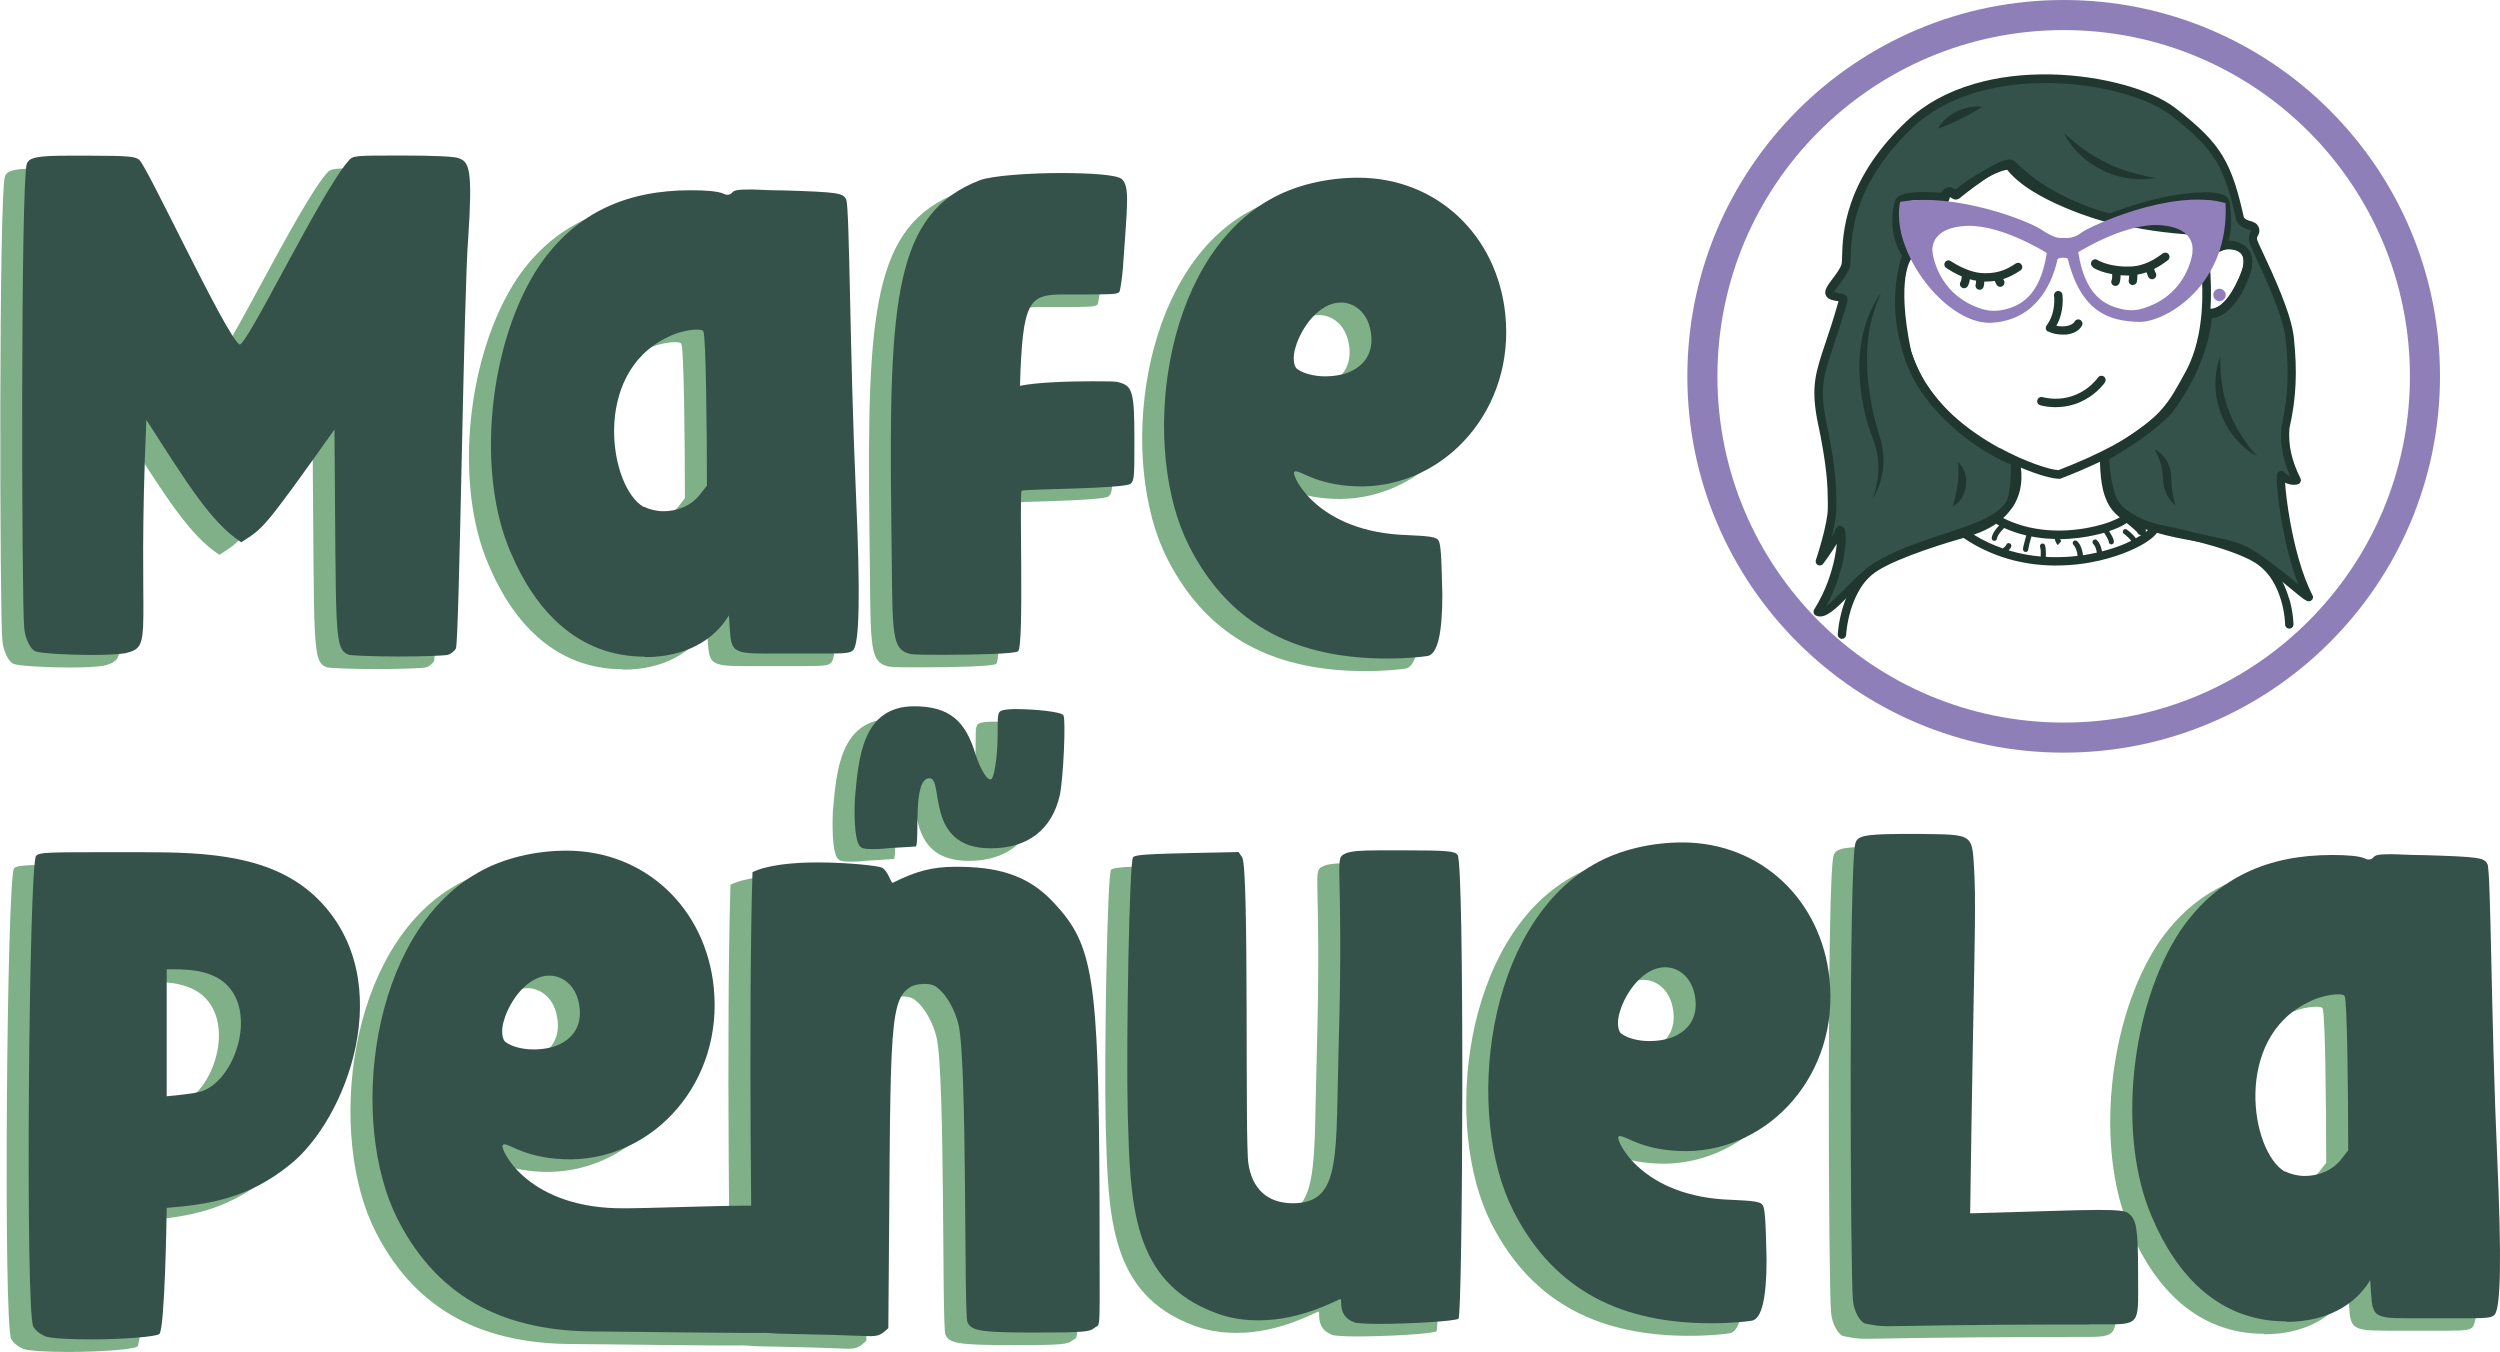 <?xml version="1.0" encoding="UTF-8"?><svg id="Capa_2" xmlns="http://www.w3.org/2000/svg" viewBox="0 0 161.23 87.2"><defs><style>.verde-claro{fill:#80b087;}.lila{fill:#907fba;}.otro{fill:#8f7fb9;}.otro2{fill:#203730;}.verde-oscuro{fill:#34524a;}</style></defs><g id="Capa_2-2"><g><g><g><path class="verde-claro" d="M7.57,11.12c.51,.4,5.61,11.38,6.46,11.9,.4,.29,5.26-9.84,7.04-11.84,.29-.34,.34-.34,3.49-.34,1.89,0,3.38,.06,3.6,.17,.69,.23,.92,.69,.63,5.09-.29,3.26-.57,26.03-.8,26.54-.06,.11-.29,.34-.51,.4s-1.72,.11-3.2,.11-2.97-.06-3.2-.11c-.97-.4-.8-1.2-.92-14.53-4.63,6.52-4.58,6.35-6.01,7.27-1.95-1.26-3.55-3.89-6.12-7.89-.63,14.13,.57,14.59-1.37,15.05-.34,.06-1.2,.11-2.17,.11-1.54,0-3.32-.11-3.6-.23-.34-.11-.69-.86-.74-1.54-.17-1.72-.23-28.77,.17-29.92,.17-.4,.69-.51,2.75-.51h1.26c2.63,0,3.03,.06,3.26,.29Z"/><path class="verde-claro" d="M40.17,43.16c-4.29,0-7.04-2.92-8.64-6.69-2.29-5.21-1.43-13.62,1.83-18.53,2.4-3.49,5.72-4.86,9.78-4.86,.92,0,1.77,.06,2.12,.23,.11,.06,.17,.06,.23,.06,.17,0,.23-.06,.34-.17s.29-.17,1.14-.17c.46,0,1.14,.06,2.12,.06,3.6,.11,3.83,.17,4.06,.57,.23,.46,.23,10.01,.63,18.94,.29,6.52,.23,9.67-.17,10.13-.17,.17-.34,.23-1.72,.23h-3.78c-2.63,0-2.35-.17-2.52-2.46-.97,1.6-2.8,2.69-5.43,2.69Zm-.06-9.67c.34,.17,.8,.29,1.26,.29,.8,0,1.77-.29,2.4-1.14l.4-.51c0-3.55-.06-9.67-.23-9.95-.06-.11-.23-.11-.46-.11-.46,0-1.26,.17-1.89,.51-4.86,2.35-3.72,9.67-1.49,10.93Z"/><path class="verde-claro" d="M71.52,32c-.34,.34-6.86,.34-7.04,.46-.17,.17,.17,10.01-.23,10.35-.17,.17-2.86,.23-4.86,.23-1.03,0-1.83,0-2.12-.06-1.32-.34-1.09-1.49-1.2-8.81-.17-14.13,.23-19.62,5.72-21.74,.8-.29,3.15-.46,5.21-.46,1.89,0,3.66,.11,3.95,.4,.51,.51,.34,1.6,.06,5.72-.06,.74-.17,1.43-.23,1.54-.11,.17-.57,.17-2.46,.17h-1.09c-2.29,0-2.69,.34-2.86,5.89,1.14-.23,3.2-.29,4.69-.29,.86,0,1.49,0,1.66,.06,.92,.23,1.03,.63,1.03,3.72,0,2.23,0,2.63-.23,2.8Z"/><path class="verde-claro" d="M82.16,31.2q-.06,0-.11,.06c-.17,.17,1.43,3.89,7.32,4.06,1.32,.06,1.77,.11,1.95,.29s.23,.8,.29,3.55q0,3.72-.92,3.95c-.34,.06-1.37,.17-2.63,.17-5.61,0-10.07-1.95-12.76-7.21-3.2-6.24-1.83-18.42,5.15-22.37,1.66-.97,3.78-1.43,5.72-1.43,5.09,0,8.98,3.72,9.5,8.81,.63,6.12-3.83,11.04-9.21,11.1-2.8,0-3.89-.97-4.29-.97Zm.11-6.58c.4,.29,1.09,.46,1.77,.46,.63,0,1.2-.11,1.6-.29,1.14-.51,1.6-1.49,1.32-2.75-.23-1.09-1.03-1.72-1.89-1.72-1.43,0-2.57,1.66-2.92,2.86-.23,.69-.11,1.32,.11,1.43Z"/></g><path class="verde-claro" d="M31.1,74.61q-.06,0-.11,.06c-.17,.17,1.43,3.89,7.32,4.06,1.32,.06,9.33-.29,9.5-.12s.32,1.58,.38,4.33c0,3.72,.85,3.59-.06,3.82-.34,.06-9.88-.08-11.13-.08-5.61,0-10.07-1.95-12.76-7.21-3.2-6.24-1.83-18.42,5.15-22.37,1.66-.97,3.78-1.43,5.72-1.43,5.09,0,8.98,3.72,9.5,8.81,.63,6.12-3.83,11.04-9.21,11.1-2.8,0-3.89-.97-4.29-.97Zm.11-6.58c.4,.29,1.09,.46,1.77,.46,.63,0,1.2-.11,1.6-.29,1.14-.51,1.6-1.49,1.32-2.75-.23-1.09-1.03-1.72-1.89-1.72-1.43,0-2.57,1.66-2.92,2.86-.23,.69-.11,1.32,.11,1.43Z"/><path class="verde-claro" d="M58.16,64.27c-.34,0-.69,.06-.92,.23-1.43,.92-1.2,3.49-1.37,21.97-.34,.29-.51,.51-1.09,.51h-.17c-7.21-.29-7.09,.11-7.44-.97-.11-.51-.34-20.25-.06-28.95,.92-.46,2.57-.63,4.18-.63,2.06,0,4,.23,4.18,.34,.4,.23,.57,1.03,.69,.97,1.49-.74,2.52-1.03,4.06-1.03,2.46,0,4.58,.4,6.35,2.35,2.52,2.69,2.86,4.81,2.92,18.88,0,9.44,.11,8.12-.34,8.52-.29,.23-.57,.29-3.72,.29-3.66,0-4.23-.11-4.46-.69s0-16.7-.57-19.16c-.23-.97-.8-1.95-1.32-2.35-.23-.23-.57-.29-.92-.29Zm-.51-8.87c-.06,0-.86,.06-1.77,.11-.51,.06-.86,.06-1.09,.06-.46,0-.63-.06-.74-.17-.29-.29-.4-1.43-.34-3.03,.23-2.63,.46-6.01,3.83-6.01,2.29,0,3.32,.97,3.95,3.09,.34,1.03,.8,1.77,1.03,1.6,.17-.11,.4-1.43,.4-2.86,0-1.26,0-1.43,.23-1.54,.11-.06,.46-.11,.92-.11,1.2,0,2.97,.17,3.09,.4,.17,.23,0,4.06-.23,5.15-.51,2.23-2.06,3.43-4.46,3.43-4.29,0-2.97-4.52-3.95-4.52-1.09,0-.63,3.83-.86,4.4Z"/><path class="verde-claro" d="M92.65,85.85c-.17,.17-3.2,.34-5.15,.34-.92,0-1.6-.06-1.6-.11-1.09-.4-.74-1.49-.86-1.49-.17,0-2.46,1.37-5.26,1.37-.92,0-1.83-.11-2.75-.46-5.49-2-5.55-7.09-5.72-12.87-.11-4.81,.11-16.25,.34-16.53,.17-.23,1.77-.23,6.81-.34l.23,.34c.46,.69,.17,18.42,.4,19.74,.23,1.6,1.2,2.57,2.86,2.57,3.2,0,2.75-3.03,2.97-10.41,.34-12.18-.4-11.78,.51-12.18,.34-.11,.8-.17,2.12-.17h1.6c2.86,0,3.26,.06,3.43,.29,.46,.4,.34,29.69,.06,29.92Z"/><path class="verde-claro" d="M103.06,74.07q-.06,0-.11,.06c-.17,.17,1.43,3.89,7.32,4.06,1.32,.06,1.77,.11,1.95,.29s.23,.8,.29,3.55q0,3.72-.92,3.95c-.34,.06-1.37,.17-2.63,.17-5.61,0-10.07-1.95-12.76-7.21-3.2-6.24-1.83-18.42,5.15-22.37,1.66-.97,3.78-1.43,5.72-1.43,5.09,0,8.98,3.72,9.5,8.81,.63,6.12-3.83,11.04-9.21,11.1-2.8,0-3.89-.97-4.29-.97Zm.11-6.58c.4,.29,1.09,.46,1.77,.46,.63,0,1.2-.11,1.6-.29,1.14-.51,1.6-1.49,1.32-2.75-.23-1.09-1.03-1.72-1.89-1.72-1.43,0-2.57,1.66-2.92,2.86-.23,.69-.11,1.32,.11,1.43Z"/><path class="verde-claro" d="M146.02,86.02c-4.29,0-7.04-2.92-8.64-6.69-2.29-5.21-1.43-13.62,1.83-18.53,2.4-3.49,5.72-4.86,9.78-4.86,.92,0,1.77,.06,2.12,.23,.11,.06,.17,.06,.23,.06,.17,0,.23-.06,.34-.17s.29-.17,1.14-.17c.46,0,1.14,.06,2.12,.06,3.6,.11,3.83,.17,4.06,.57,.23,.46,.23,10.01,.63,18.94,.29,6.52,.23,9.67-.17,10.13-.17,.17-.34,.23-1.72,.23h-3.78c-2.63,0-2.35-.17-2.52-2.46-.97,1.6-2.8,2.69-5.43,2.69Zm-.06-9.67c.34,.17,.8,.29,1.26,.29,.8,0,1.77-.29,2.4-1.14l.4-.51c0-3.55-.06-9.67-.23-9.95-.06-.11-.23-.11-.46-.11-.46,0-1.26,.17-1.89,.51-4.86,2.35-3.72,9.67-1.49,10.93Z"/><path class="verde-claro" d="M9.33,78.71c0,.53-.12,7.78-.47,8.13-.18,.18-2.4,.35-4.39,.35-1.4,0-2.75-.06-3.04-.23,.06,0-.41-.12-.7-.59-.53-.82-.29-29.91,.18-30.37,.23-.23,.76-.23,5.03-.23h1.81c4.21,0,8.49,.18,11.35,3.04,5.27,5.27,1.81,14.28-1.87,17.15-2.63,2.11-5.09,2.52-7.9,2.75Zm2.16-7.49c2.28-.64,3.86-5.44,1.35-7.2-1.05-.7-2.28-.7-3.51-.7v8.19c.53-.06,1.46-.12,2.16-.29Z"/><path class="verde-claro" d="M133.31,86.23c-8.97,0-11.73,.11-12.91,.11-.73,0-.9-.06-1.52-.17-.34-.11-.73-.79-.79-1.52-.17-1.52-.28-28.42,.17-29.5,.17-.51,.85-.56,3.95-.56,3.84,.06,3.55-.11,3.72,2.76,.11,2.6-.06,5.98-.28,21.71,4.23-.11,6.77-.22,8.29-.22,1.24,0,1.75,.06,1.92,.22,.51,.39,.62,.96,.62,3.83,0,3.1,.22,3.33-1.81,3.33h-1.35Z"/></g><g><g><path class="verde-oscuro" d="M8.98,10.31c.51,.4,5.61,11.38,6.46,11.9,.4,.29,5.26-9.84,7.04-11.84,.29-.34,.34-.34,3.49-.34,1.89,0,3.38,.06,3.6,.17,.69,.23,.92,.69,.63,5.09-.29,3.26-.57,26.03-.8,26.54-.06,.11-.29,.34-.51,.4s-1.72,.11-3.2,.11-2.97-.06-3.2-.11c-.97-.4-.8-1.2-.92-14.53-4.63,6.52-4.58,6.35-6.01,7.27-1.95-1.26-3.55-3.89-6.12-7.89-.63,14.13,.57,14.59-1.37,15.05-.34,.06-1.2,.11-2.17,.11-1.54,0-3.32-.11-3.6-.23-.34-.11-.69-.86-.74-1.54-.17-1.72-.23-28.77,.17-29.92,.17-.4,.69-.51,2.75-.51h1.26c2.63,0,3.03,.06,3.26,.29Z"/><path class="verde-oscuro" d="M41.59,42.35c-4.29,0-7.04-2.92-8.64-6.69-2.29-5.21-1.43-13.62,1.83-18.53,2.4-3.49,5.72-4.86,9.78-4.86,.92,0,1.77,.06,2.12,.23,.11,.06,.17,.06,.23,.06,.17,0,.23-.06,.34-.17s.29-.17,1.14-.17c.46,0,1.14,.06,2.12,.06,3.6,.11,3.83,.17,4.06,.57,.23,.46,.23,10.01,.63,18.94,.29,6.52,.23,9.67-.17,10.13-.17,.17-.34,.23-1.72,.23h-3.78c-2.63,0-2.35-.17-2.52-2.46-.97,1.6-2.8,2.69-5.43,2.69Zm-.06-9.67c.34,.17,.8,.29,1.26,.29,.8,0,1.77-.29,2.4-1.14l.4-.51c0-3.55-.06-9.67-.23-9.95-.06-.11-.23-.11-.46-.11-.46,0-1.26,.17-1.89,.51-4.86,2.35-3.72,9.67-1.49,10.93Z"/><path class="verde-oscuro" d="M72.93,31.19c-.34,.34-6.86,.34-7.04,.46-.17,.17,.17,10.01-.23,10.35-.17,.17-2.86,.23-4.86,.23-1.03,0-1.83,0-2.12-.06-1.32-.34-1.09-1.49-1.2-8.81-.17-14.13,.23-19.62,5.72-21.74,.8-.29,3.15-.46,5.21-.46,1.89,0,3.66,.11,3.95,.4,.51,.51,.34,1.6,.06,5.72-.06,.74-.17,1.43-.23,1.54-.11,.17-.57,.17-2.46,.17h-1.09c-2.29,0-2.69,.34-2.86,5.89,1.14-.23,3.2-.29,4.69-.29,.86,0,1.49,0,1.66,.06,.92,.23,1.03,.63,1.03,3.72,0,2.23,0,2.63-.23,2.8Z"/><path class="verde-oscuro" d="M83.57,30.39q-.06,0-.11,.06c-.17,.17,1.43,3.89,7.32,4.06,1.32,.06,1.77,.11,1.95,.29s.23,.8,.29,3.55q0,3.72-.92,3.95c-.34,.06-1.37,.17-2.63,.17-5.61,0-10.07-1.95-12.76-7.21-3.2-6.24-1.83-18.42,5.15-22.37,1.66-.97,3.78-1.43,5.72-1.43,5.09,0,8.98,3.72,9.5,8.81,.63,6.12-3.83,11.04-9.21,11.1-2.8,0-3.89-.97-4.29-.97Zm.11-6.58c.4,.29,1.09,.46,1.77,.46,.63,0,1.2-.11,1.6-.29,1.14-.51,1.6-1.49,1.32-2.75-.23-1.09-1.03-1.72-1.89-1.72-1.43,0-2.57,1.66-2.92,2.86-.23,.69-.11,1.32,.11,1.43Z"/></g><path class="verde-oscuro" d="M32.52,73.8q-.06,0-.11,.06c-.17,.17,1.43,3.89,7.32,4.06,1.32,.06,9.33-.29,9.5-.12s.32,1.58,.38,4.33c0,3.72,.85,3.59-.06,3.82-.34,.06-9.88-.08-11.13-.08-5.61,0-10.07-1.95-12.76-7.21-3.2-6.24-1.83-18.42,5.15-22.37,1.66-.97,3.78-1.43,5.72-1.43,5.09,0,8.98,3.72,9.5,8.81,.63,6.12-3.83,11.04-9.21,11.1-2.8,0-3.89-.97-4.29-.97Zm.11-6.58c.4,.29,1.09,.46,1.77,.46,.63,0,1.2-.11,1.6-.29,1.14-.51,1.6-1.49,1.32-2.75-.23-1.09-1.03-1.72-1.89-1.72-1.43,0-2.57,1.66-2.92,2.86-.23,.69-.11,1.32,.11,1.43Z"/><path class="verde-oscuro" d="M59.58,63.46c-.34,0-.69,.06-.92,.23-1.43,.92-1.2,3.49-1.37,21.97-.34,.29-.51,.51-1.09,.51h-.17c-7.21-.29-7.09,.11-7.44-.97-.11-.51-.34-20.25-.06-28.95,.92-.46,2.57-.63,4.18-.63,2.06,0,4,.23,4.18,.34,.4,.23,.57,1.03,.69,.97,1.49-.74,2.52-1.03,4.06-1.03,2.46,0,4.58,.4,6.35,2.35,2.52,2.69,2.86,4.81,2.92,18.88,0,9.44,.11,8.12-.34,8.52-.29,.23-.57,.29-3.72,.29-3.66,0-4.23-.11-4.46-.69s0-16.7-.57-19.16c-.23-.97-.8-1.95-1.32-2.35-.23-.23-.57-.29-.92-.29Zm-.51-8.87c-.06,0-.86,.06-1.77,.11-.51,.06-.86,.06-1.09,.06-.46,0-.63-.06-.74-.17-.29-.29-.4-1.43-.34-3.03,.23-2.63,.46-6.01,3.83-6.01,2.29,0,3.32,.97,3.95,3.09,.34,1.03,.8,1.77,1.03,1.6,.17-.11,.4-1.43,.4-2.86,0-1.26,0-1.43,.23-1.54,.11-.06,.46-.11,.92-.11,1.2,0,2.97,.17,3.09,.4,.17,.23,0,4.06-.23,5.15-.51,2.23-2.06,3.43-4.46,3.43-4.29,0-2.97-4.52-3.95-4.52-1.09,0-.63,3.83-.86,4.4Z"/><path class="verde-oscuro" d="M94.07,85.04c-.17,.17-3.2,.34-5.15,.34-.92,0-1.6-.06-1.6-.11-1.09-.4-.74-1.49-.86-1.49-.17,0-2.46,1.37-5.26,1.37-.92,0-1.83-.11-2.75-.46-5.49-2-5.55-7.09-5.72-12.87-.11-4.81,.11-16.25,.34-16.53,.17-.23,1.77-.23,6.81-.34l.23,.34c.46,.69,.17,18.42,.4,19.74,.23,1.6,1.2,2.57,2.86,2.57,3.2,0,2.75-3.03,2.97-10.41,.34-12.18-.4-11.78,.51-12.18,.34-.11,.8-.17,2.12-.17h1.6c2.86,0,3.26,.06,3.43,.29,.46,.4,.34,29.69,.06,29.92Z"/><path class="verde-oscuro" d="M104.48,73.26q-.06,0-.11,.06c-.17,.17,1.43,3.89,7.32,4.06,1.32,.06,1.77,.11,1.95,.29s.23,.8,.29,3.55q0,3.72-.92,3.95c-.34,.06-1.37,.17-2.63,.17-5.61,0-10.07-1.95-12.76-7.21-3.2-6.24-1.83-18.42,5.15-22.37,1.66-.97,3.78-1.43,5.72-1.43,5.09,0,8.98,3.72,9.5,8.81,.63,6.12-3.83,11.04-9.21,11.1-2.8,0-3.89-.97-4.29-.97Zm.11-6.58c.4,.29,1.09,.46,1.77,.46,.63,0,1.2-.11,1.6-.29,1.14-.51,1.6-1.49,1.32-2.75-.23-1.09-1.03-1.72-1.89-1.72-1.43,0-2.57,1.66-2.92,2.86-.23,.69-.11,1.32,.11,1.43Z"/><path class="verde-oscuro" d="M147.44,85.22c-4.29,0-7.04-2.92-8.64-6.69-2.29-5.21-1.43-13.62,1.83-18.53,2.4-3.49,5.72-4.86,9.78-4.86,.92,0,1.77,.06,2.12,.23,.11,.06,.17,.06,.23,.06,.17,0,.23-.06,.34-.17s.29-.17,1.14-.17c.46,0,1.14,.06,2.12,.06,3.6,.11,3.83,.17,4.06,.57,.23,.46,.23,10.01,.63,18.94,.29,6.52,.23,9.67-.17,10.13-.17,.17-.34,.23-1.72,.23h-3.78c-2.63,0-2.35-.17-2.52-2.46-.97,1.6-2.8,2.69-5.43,2.69Zm-.06-9.67c.34,.17,.8,.29,1.26,.29,.8,0,1.77-.29,2.4-1.14l.4-.51c0-3.55-.06-9.67-.23-9.95-.06-.11-.23-.11-.46-.11-.46,0-1.26,.17-1.89,.51-4.86,2.35-3.72,9.67-1.49,10.93Z"/><path class="verde-oscuro" d="M10.75,77.9c0,.53-.12,7.78-.47,8.13-.18,.18-2.4,.35-4.39,.35-1.4,0-2.75-.06-3.04-.23,.06,0-.41-.12-.7-.59-.53-.82-.29-29.91,.18-30.37,.23-.23,.76-.23,5.03-.23h1.81c4.21,0,8.49,.18,11.35,3.04,5.27,5.27,1.81,14.28-1.87,17.15-2.63,2.11-5.09,2.52-7.9,2.75Zm2.16-7.49c2.28-.64,3.86-5.44,1.35-7.2-1.05-.7-2.28-.7-3.51-.7v8.19c.53-.06,1.46-.12,2.16-.29Z"/><path class="verde-oscuro" d="M134.72,85.42c-8.97,0-11.73,.11-12.91,.11-.73,0-.9-.06-1.52-.17-.34-.11-.73-.79-.79-1.52-.17-1.52-.28-28.42,.17-29.5,.17-.51,.85-.56,3.95-.56,3.84,.06,3.55-.11,3.72,2.76,.11,2.6-.06,5.98-.28,21.71,4.23-.11,6.77-.22,8.29-.22,1.24,0,1.75,.06,1.92,.22,.51,.39,.62,.96,.62,3.83,0,3.1,.22,3.33-1.81,3.33h-1.35Z"/></g><g><path class="otro" d="M133.09,0c-13.4,0-24.27,10.87-24.27,24.27s10.87,24.27,24.27,24.27,24.27-10.87,24.27-24.27S146.49,0,133.09,0Zm0,46.6c-12.33,0-22.33-10-22.33-22.33S120.75,1.94,133.09,1.94s22.33,10,22.33,22.33-10,22.33-22.33,22.33Z"/><g><path class="verde-oscuro" d="M117.34,36.3s.93-1.23,1.29-2.06c.23,.07,.16,2.78-1.42,5.31,.7,.33,2.08-1.78,3.63-2.84,2.92-1.95,7.1-2.18,8.58-3.91,.6-.57,.49-2.8,.49-2.95-2.96-1.19-6.08-4-6.94-7.05-1.03-4.93,.05-6.15,.05-6.15,0,0-1.1-2.96-.6-3.5,.46-.49,2.97-.1,2.97-.1,0,0-.04-.8,.17-.92s.25,.9,.68,.66c.74-.69,2.86-2.17,3.34-1.97,1.47,2.02,6.22,3.37,6.33,3.36,4.01-1.59,7.15-1.31,7.57-1.04s-.37,2.89-.34,2.91c.6-.33,1.09-.18,1.52,.17s.28,1.04,.2,1.35-.97,2.88-2.5,2.72c-.17,2.7-1.73,5.18-2.44,6.13s-3.41,2.72-4.21,3.11c.03,.25,0,.96,.34,2.33,.13,.5,.42,.95,.83,1.27,1.99,1.53,4.94,1.46,7.22,2.2,.44,.14,.86,.35,1.25,.61,1.94,1.32,3.29,2.67,3.52,2.69-1.49-2.84-1.95-7.84-1.8-7.95,.36,.42,.9,.43,1.01,.37-.68-1.38-.81-2.41-.73-3.39,.48-2.07,.5-3.85,.27-5.82s-2.18-5.7-2.34-6.18,.21-.5,.09-.82-.68-.16-.96-.64c-.77-3.51-1.41-4.67-4.31-6.92s-12.25-3.68-17,.82-3.92,8.44-4.12,9.12-1.17,1.52-1.02,1.82,1.02,.1,.85,.47c-1.2,4.24-1.93,4.69-1.4,7.57,.75,3.52,.68,4.7,.7,5.77s-.78,3.47-.78,3.47Z"/><g><path class="otro2" d="M149.16,38.43c-.75-1.43-1.2-3.36-1.45-4.72-.21-1.16-.31-2.07-.34-2.58,.1,.05,.2,.08,.28,.1,.19,.05,.45,.06,.61-.03,.12-.07,.17-.23,.1-.35-.57-1.16-.79-2.13-.71-3.23,.44-1.91,.52-3.67,.28-5.89-.17-1.54-1.35-4.06-1.98-5.41-.18-.39-.34-.72-.37-.82-.05-.15-.02-.2,.03-.29,.06-.11,.16-.28,.06-.55-.1-.27-.35-.35-.55-.41-.17-.05-.32-.1-.41-.24-.37-1.66-.73-2.9-1.38-3.97-.6-.99-1.45-1.84-3.02-3.06-1.58-1.23-4.79-2.1-7.97-2.18-1.8-.04-3.49,.16-5.02,.61-1.75,.51-3.21,1.32-4.36,2.41-1.73,1.64-2.93,3.4-3.57,5.24-.53,1.52-.57,2.74-.59,3.46,0,.23-.01,.45-.04,.53-.08,.28-.34,.61-.56,.91-.33,.44-.6,.79-.44,1.1,.13,.26,.44,.31,.69,.35,.04,0,.08,.01,.12,.02-.32,1.14-.61,2.01-.85,2.71-.63,1.89-.92,2.76-.53,4.9,0,0,0,0,0,0,.67,3.12,.68,4.36,.69,5.36,0,.12,0,.24,0,.35,.02,1-.76,3.35-.77,3.37-.04,.13,.01,.26,.13,.32,.12,.06,.26,.03,.34-.08,.03-.04,.48-.64,.88-1.29-.02,.26-.07,.59-.15,.97-.17,.81-.53,2.03-1.31,3.27-.04,.07-.05,.15-.03,.22,.02,.07,.07,.14,.14,.17,.09,.04,.18,.06,.27,.06,.29,0,.58-.19,.79-.35,.33-.25,.7-.62,1.09-1.02,.53-.53,1.13-1.14,1.75-1.56,1.35-.9,2.94-1.41,4.49-1.91,.86-.28,1.68-.54,2.38-.86,.81-.36,1.37-.74,1.75-1.18,.42-.41,.6-1.4,.57-3.04,0-.04,0-.07,0-.08,0-.11-.06-.22-.17-.26-1.47-.59-2.95-1.57-4.17-2.77-1.31-1.29-2.21-2.7-2.61-4.09-.51-2.43-.48-3.91-.37-4.73,.12-.84,.34-1.15,.36-1.18,.09-.1,.09-.25,0-.35,0,0-.27-.33-.47-.89-.27-.75-.29-1.54-.08-2.36,.01-.01,.18-.22,1.32-.23,.66,0,1.29,.06,1.3,.06,.14,.01,.27-.07,.29-.21,0-.01,.03-.09,.09-.15,.12,.08,.37,.23,.76,.01,.02-.01,.04-.02,.05-.04,.34-.32,1-.76,1.65-1.11,.76-.41,1.15-.5,1.3-.51,.36,.46,.9,.92,1.6,1.36,.59,.37,1.31,.74,2.12,1.08,.75,.32,1.42,.55,1.85,.69,.28,.09,.48,.15,.6,.18,.26,.07,.3,.07,.35,.07,.02,0,.04,0,.07-.02,1.7-.67,3.46-1.14,4.97-1.33,.64-.08,1.2-.1,1.62-.06,.46,.04,.59,.14,.62,.16,.18,1.26,.08,2.22-.27,2.65-.03,.04-.1,.13-.08,.26,.02,.08,.07,.15,.14,.19,.08,.04,.17,.04,.25,0,.44-.24,.81-.19,1.21,.14,.3,.26,.18,.84,.11,1.07-.05,.19-.29,.86-.68,1.46-.22,.35-.46,.62-.7,.8-.28,.21-.55,.29-.83,.26-.07,0-.15,.02-.2,.06-.06,.05-.09,.12-.09,.19-.07,1.14-.41,2.36-.99,3.62-.55,1.17-1.15,2.04-1.39,2.36-.66,.88-3.29,2.62-4.12,3.03-.1,.05-.16,.16-.15,.27,0,.04,0,.1,.01,.18,.02,.37,.05,1.05,.34,2.19,.14,.56,.47,1.06,.93,1.41,1.36,1.05,3.11,1.37,4.81,1.68,.89,.16,1.72,.31,2.49,.56,.42,.13,.81,.33,1.18,.58,1.09,.74,2.01,1.51,2.62,2.01,.68,.56,.86,.71,1.04,.73,.1,0,.19-.04,.25-.12,.05-.08,.06-.19,.01-.27Zm-.95-.75c-.62-.51-1.54-1.29-2.66-2.04-.41-.28-.85-.5-1.32-.65-.8-.26-1.69-.42-2.56-.58-1.63-.3-3.33-.61-4.58-1.57-.36-.28-.62-.68-.74-1.12-.28-1.09-.3-1.73-.32-2.08,0,0,0-.02,0-.03,.44-.24,1.21-.72,2.02-1.29,.74-.53,1.72-1.27,2.13-1.82,.25-.33,.88-1.23,1.45-2.45,.57-1.23,.92-2.43,1.02-3.56,.32-.02,.63-.15,.93-.37,.29-.22,.57-.54,.83-.94,.5-.79,.74-1.6,.74-1.61,.21-.73,.1-1.31-.28-1.63-.37-.31-.75-.45-1.15-.42,.2-.6,.23-1.45,.07-2.5-.02-.11-.08-.28-.3-.4-.23-.13-.6-.21-1.1-.22-.48-.01-1.08,.03-1.73,.12-1.46,.21-3.14,.67-4.74,1.3-.27-.06-1.37-.39-2.63-.93-1.7-.73-2.89-1.53-3.46-2.31-.03-.04-.07-.07-.11-.09-.18-.08-.44-.05-.8,.07-.27,.09-.61,.24-.97,.44-.69,.37-1.38,.83-1.77,1.18-.09,.05-.11,.03-.18-.01-.09-.06-.27-.17-.5-.05-.15,.08-.25,.2-.31,.31-.26-.02-.73-.05-1.22-.05-.43,0-.78,.04-1.05,.1-.16,.04-.63,.14-.73,.53-.31,1.17-.11,2.12,.1,2.71,.15,.4,.32,.7,.44,.87-.11,.2-.26,.56-.35,1.17-.09,.55-.11,1.21-.07,1.94,.05,.91,.19,1.94,.43,3.08,0,0,0,.01,0,.02,.42,1.48,1.38,2.99,2.76,4.34,1.23,1.2,2.7,2.2,4.18,2.82,.03,1.93-.28,2.44-.41,2.57,0,0-.01,.01-.02,.02-.33,.39-.83,.72-1.57,1.05-.68,.3-1.48,.56-2.33,.84-1.51,.49-3.21,1.04-4.62,1.98,0,0,0,0,0,0-.66,.45-1.28,1.07-1.83,1.63-.38,.38-.74,.74-1.03,.97-.02,.02-.05,.03-.07,.05,.59-1.1,.89-2.14,1.05-2.86,.19-.89,.24-1.74,.12-2.06-.06-.15-.15-.2-.22-.23-.03,0-.05-.01-.08-.01-.11,0-.2,.06-.25,.16-.08,.18-.18,.37-.29,.57,.17-.67,.31-1.39,.3-1.87,0-.11,0-.23,0-.35-.01-1.02-.02-2.3-.7-5.47-.37-2-.11-2.77,.51-4.62,.24-.72,.54-1.61,.88-2.8,.07-.16,.03-.28,0-.36-.11-.2-.35-.24-.57-.27-.07-.01-.19-.03-.26-.05,.05-.13,.24-.37,.36-.54,.25-.34,.54-.72,.65-1.08,.04-.15,.05-.36,.06-.67,.04-1.39,.12-4.65,3.99-8.33,1.08-1.03,2.48-1.8,4.14-2.28,1.48-.43,3.11-.63,4.86-.59,1.55,.04,3.12,.26,4.53,.66,1.32,.37,2.42,.87,3.12,1.41,1.51,1.17,2.32,1.99,2.89,2.91,.62,1.01,.96,2.22,1.32,3.85,0,.03,.02,.05,.03,.08,.2,.35,.53,.45,.74,.52,.07,.02,.18,.05,.2,.08,0,0,0,0,0,0t-.03,.1c-.07,.13-.19,.34-.07,.71,.04,.13,.16,.39,.39,.89,.62,1.33,1.77,3.8,1.93,5.25,.24,2.16,.16,3.87-.27,5.73,0,.01,0,.03,0,.04-.04,.57-.02,1.09,.09,1.62,.09,.49,.25,.98,.48,1.5-.12-.04-.26-.12-.37-.25-.09-.11-.25-.12-.37-.04-.13,.1-.14,.26-.13,.48,0,.17,.01,.39,.04,.65,.05,.61,.15,1.35,.28,2.09,.21,1.17,.55,2.74,1.1,4.11-.01,0-.02-.02-.04-.03Z"/><path class="otro2" d="M121.12,27.8c-.29-.95-.49-1.94-.61-2.93-.04-.34-.07-.7-.09-1.05-.04-.8-.01-1.61,.12-2.4,.14-.88,.41-1.72,.77-2.53-1.12,1.58-1.48,3.48-1.38,5.39,.07,1.25,.31,2.5,.73,3.68,.17,.44,.33,.88,.41,1.34,.09,.51,.1,1.04,.03,1.55-.02,.13-.04,.28-.07,.42-.06,.31-.15,.62-.26,.92,.45-.74,.7-1.62,.7-2.5,0-.3-.03-.6-.08-.89-.06-.34-.17-.67-.28-1Z"/><path class="otro2" d="M126.74,31.59c.12-.49,.07-1.03-.19-1.46-.07-.12-.16-.23-.26-.32,0,.25,.02,.51,.01,.76,0,.23-.02,.46-.05,.69-.05,.38-.14,.75-.24,1.12-.03,.09-.06,.19-.08,.29,.42-.21,.69-.64,.81-1.09Z"/><path class="otro2" d="M140.03,30.97c0-.22-.01-.46-.06-.68-.13-.55-.5-1.05-1.01-1.31,.06,.13,.13,.26,.19,.4,.14,.3,.24,.6,.29,.92,.06,.35,.03,.72,.12,1.08,.11,.47,.36,.91,.73,1.21-.06-.24-.12-.48-.16-.72-.06-.31-.09-.61-.1-.92Z"/><path class="otro2" d="M143.19,23.01c-.16,.39-.25,.81-.29,1.23-.14,1.43,.33,2.92,1.25,4.02,.4,.47,.87,.88,1.42,1.17-.39-.45-.76-.92-1.07-1.42-.99-1.56-1.33-3.17-1.31-5Z"/><path class="otro2" d="M135.99,10.57c-.56-.26-1.09-.58-1.59-.93-.45-.32-.89-.7-1.3-1.07,.9,1.83,2.99,3.01,5.01,2.99,.29,0,.58-.03,.86-.09,0,0-.42-.08-.42-.08-.88-.18-1.75-.43-2.56-.82Z"/><path class="otro2" d="M124.97,8.3c.26-.08,.52-.19,.76-.29,.47-.21,.94-.44,1.39-.69,.2-.11,.41-.23,.61-.37,.03-.02,.06-.04,.09-.06-.04,0-.07-.01-.11-.02-1.01-.09-2.25,.53-2.74,1.43Z"/></g><g><path class="otro2" d="M130.02,16.98s-.06,.04-.09,.06c-.33,.21-.93,.6-1.92,.58-.4,0-.76-.09-1.09-.21-.02-.01-.05-.02-.07-.03-.48-.18-.85-.42-1.04-.54h0c-.12-.09-.29-.05-.37,.07-.08,.12-.05,.29,.08,.37h0c.19,.13,.54,.35,1,.55-.01,.13-.04,.28-.08,.35-.08,.13-.04,.29,.09,.37,.04,.03,.09,.04,.14,.04,.09,0,.18-.05,.23-.13,.08-.13,.12-.29,.14-.45,.13,.04,.26,.07,.4,.09,0,.09,0,.17-.02,.23-.05,.14,.02,.29,.16,.34,.03,.01,.06,.02,.09,.02,.11,0,.22-.07,.25-.18,.04-.11,.05-.24,.05-.35,0,0,0,0,.01,0,.03,0,.06,0,.09,0,.21,0,.4-.02,.58-.04,.03,.1,.08,.18,.12,.25,.05,.09,.14,.13,.23,.13,.05,0,.09-.01,.14-.04,.13-.08,.17-.24,.1-.37-.02-.03-.03-.06-.05-.09,.47-.15,.8-.36,1.02-.5,.03-.02,.06-.04,.08-.05,.13-.08,.17-.24,.09-.37-.08-.13-.24-.17-.37-.09Z"/><path class="otro2" d="M135,17.27c.27,.16,.69,.32,1.22,.41,0,.16,0,.32-.03,.37-.07,.13-.02,.29,.11,.36,.04,.02,.08,.03,.13,.03,.1,0,.19-.05,.24-.14,.07-.13,.09-.36,.09-.55,.15,.01,.3,.02,.46,.02,.03,0,.06,0,.09,0,0,.13-.01,.25-.02,.28-.04,.14,.05,.29,.19,.33,.02,0,.05,0,.07,0,.12,0,.23-.08,.26-.2,.02-.08,.03-.22,.04-.47,.21-.03,.4-.08,.58-.15l.11,.28c.04,.11,.14,.17,.25,.17,.03,0,.07,0,.1-.02,.14-.06,.21-.21,.15-.35l-.12-.29c.34-.17,.61-.36,.79-.49,.04-.03,.07-.05,.09-.07,.12-.08,.15-.25,.07-.38-.08-.12-.25-.15-.38-.07-.03,.02-.06,.04-.1,.07-.35,.25-1.06,.76-2.04,.78-.97,.03-1.73-.21-2.09-.43-.13-.08-.29-.03-.37,.1-.08,.13-.03,.29,.1,.37Z"/><path class="otro2" d="M132.1,21.38c.25,.13,.59,.2,.93,.2,.06,0,.12,0,.18,0,.5-.04,.88-.25,1.06-.58,.07-.13,.02-.29-.11-.37-.13-.07-.29-.02-.37,.11-.17,.3-.74,.36-1.17,.27,.54-.96,.39-1.96,.39-2.01-.02-.15-.16-.25-.31-.23-.15,.02-.25,.16-.23,.31,0,.01,.15,1.06-.48,1.91-.05,.06-.06,.14-.05,.22,.02,.08,.07,.14,.14,.18Z"/><path class="otro2" d="M135.74,24.67c.09-.12,.07-.29-.05-.38-.12-.09-.29-.07-.38,.05-.25,.33-.79,.92-1.69,1.21-.77,.25-1.46,.17-1.9,.06-.14-.04-.29,.05-.33,.2s.05,.29,.2,.33c.26,.07,.6,.12,.98,.12s.78-.05,1.22-.19c1.04-.34,1.67-1.02,1.96-1.4Z"/><path class="otro2" d="M147.62,38.58c-.16-.54-.37-1.03-.64-1.45-.34-.54-.76-.97-1.25-1.28-.74-.47-2.05-.95-3.9-1.43-1.3-.34-2.42-.56-2.54-.58-1.34-.35-2.11-.64-2.59-1.21-.25-.3-.43-.67-.54-1.17-.11-.49-.17-1.12-.18-1.92,3.49-1.76,4.31-3.21,5.05-4.52,.05-.09,.11-.19,.16-.29,0,0,0,0,0-.01,.02-.04,.05-.09,.09-.15,.24-.43,.75-1.31,1.06-2.87,.08-.38,.14-.78,.18-1.19,.02,0,.05,0,.07,0,.24,0,.49-.07,.73-.22,.46-.28,.91-.83,1.32-1.62,.31-.6,.51-1.16,.54-1.31,.11-.53,.05-.96-.19-1.27-.22-.3-.57-.47-1.05-.51-.56-.05-1.08,.12-1.5,.51-.02,.01-.03,.03-.05,.04-.05-.38-.11-.77-.19-1.17,0-.03-.02-.06-.03-.09-.08-.14-.23-.17-.44-.19-.15-.02-.36-.04-.62-.06-2.08-.18-7.62-.66-11.17-4.21-.02-.02-.04-.03-.06-.05-.23-.13-.57-.08-1.05,.15-.32,.15-.72,.39-1.19,.71-.78,.53-1.47,1.09-1.5,1.12,0,0,0,0,0,0-.02-.01-.04-.02-.05-.03-.12-.08-.28-.18-.49-.15-.05,0-.1,.03-.14,.07-.16,.14-.19,.31-.22,.42,0,.02,0,.03,0,.04,0,0-.02,0-.02,0-.21-.04-.36-.07-.48,.06-1.33,1.47-2.2,3.41-2.45,5.47-.28,2.27,.2,4.58,1.38,6.67,0,0,0,0,0,0,1.32,2.16,3.47,3.64,5.05,4.5,.35,.19,.7,.37,1.03,.52,.1,.47,.12,.92,.06,1.34-.07,.45-.23,.86-.47,1.22-.25,.37-.6,.7-1.03,.97-.45,.28-.98,.51-1.6,.67,0,0,0,0,0,0-.01,0-1.05,.29-2.29,.7-1.68,.56-2.9,1.08-3.63,1.55-.49,.31-.92,.75-1.27,1.3-.27,.43-.5,.94-.67,1.5-.29,.95-.33,1.73-.33,1.76,0,.15,.11,.27,.26,.28,0,0,0,0,.01,0,.14,0,.26-.11,.27-.26,0,0,.04-.76,.31-1.64,.16-.51,.37-.97,.61-1.36,.3-.48,.67-.86,1.1-1.13,1.44-.91,4.67-1.87,5.55-2.12,.88,.6,1.85,1.05,2.87,1.35,.93,.27,1.92,.42,2.94,.43,.06,0,.12,0,.18,0,2.15,0,3.83-.57,4.66-.92,.53-.22,.99-.47,1.33-.72,.24-.17,.41-.34,.51-.49,.02,0,.04,.01,.06,.02,0,0,.01,0,.02,0,.05,0,4.59,.88,6.25,1.94,.42,.27,.79,.64,1.08,1.1,.24,.38,.43,.82,.58,1.31,.25,.84,.26,1.55,.26,1.56,0,.15,.12,.27,.27,.27,0,0,0,0,0,0,.15,0,.27-.12,.27-.27,0-.03-.01-.78-.28-1.69Zm-4.8-22.13c.31-.28,.67-.4,1.07-.36,.32,.03,.55,.13,.67,.3,.14,.18,.17,.47,.09,.84-.02,.08-.18,.58-.49,1.17-.36,.7-.75,1.19-1.13,1.41-.16,.1-.32,.15-.47,.14,.06-.96,.04-2-.07-3.1,.05-.08,.16-.25,.33-.41Zm-13.86,12.45c-.99-.54-1.88-1.15-2.66-1.81-.92-.78-1.65-1.62-2.19-2.5-1.12-1.99-1.57-4.18-1.31-6.34,.23-1.91,1.02-3.7,2.23-5.08,.02,0,.05,0,.06,.01,.21,.04,.36,.07,.47-.06,.14-.15,.17-.3,.19-.41,0,0,0,0,0,0,0,0,.01,0,.02,.01,.07,.04,.15,.09,.24,.13,.21,.07,.4-.07,.46-.14,.08-.07,.72-.58,1.42-1.06,.43-.3,.8-.52,1.1-.66,.38-.18,.54-.19,.59-.19,3.7,3.65,9.34,4.14,11.47,4.32,.25,.02,.5,.04,.64,.06,.42,2.44,.46,4.58,.1,6.39-.29,1.47-.77,2.3-1,2.7-.04,.07-.07,.12-.09,.17-.05,.09-.11,.19-.16,.28-.44,.79-.9,1.6-1.99,2.51-1.25,1.05-3.14,2.06-5.79,3.09-.55-.02-2.13-.52-3.81-1.44Zm.81,3.86c.5-.74,.69-1.63,.56-2.6,1.09,.46,2.03,.72,2.48,.72,0,0,0,0,.01,0,.03,0,.06,0,.09-.02,.96-.37,1.79-.73,2.52-1.08,.02,.73,.08,1.3,.19,1.78,.14,.58,.35,1.04,.66,1.4,.13,.15,.27,.28,.43,.41-.16,.09-.39,.19-.7,.31-.42,.15-1.11,.35-2.01,.46-.88,.11-1.73,.1-2.54-.02-.82-.12-1.58-.36-2.27-.71,.22-.2,.41-.42,.57-.66Zm7.98,1.96c-.23-.32-.59-.57-.59-.57-.08-.05-.18-.03-.23,.05-.05,.08-.03,.18,.05,.23,0,0,.13,.09,.27,.23,.08,.08,.15,.15,.2,.22-.12,.06-.25,.12-.39,.18-.35,.15-.86,.34-1.5,.5,0-.02,0-.05-.01-.07-.06-.29-.17-.51-.31-.65-.07-.07-.17-.07-.24,0s-.07,.17,0,.24c.13,.13,.2,.36,.23,.56-.28,.06-.57,.12-.89,.17-.07-.52-.24-.78-.38-.91-.07-.06-.17-.06-.24,0-.06,.07-.06,.17,0,.24,.13,.12,.23,.37,.27,.71-.49,.06-1.01,.09-1.57,.08-.16,0-.32,0-.48-.02,.01-.22,.01-.53-.05-.74-.03-.09-.12-.14-.21-.11-.09,.03-.14,.12-.11,.21,.05,.16,.05,.41,.04,.62-.68-.06-1.35-.18-1.98-.37-.03,0-.06-.02-.09-.03,.14-.14,.2-.24,.17-.34-.02-.09-.12-.14-.21-.12-.06,.02-.11,.07-.12,.13-.03,.04-.11,.13-.21,.21-.66-.23-1.29-.52-1.88-.89,.48-.16,.91-.36,1.29-.6,.05-.03,.1-.07,.15-.1,.07,.04,.13,.07,.2,.11-.19,.2-.44,.5-.48,.8-.01,.09,.05,.18,.15,.19,0,0,.01,0,.02,0,.08,0,.16-.06,.17-.15,.02-.13,.12-.31,.3-.51,.06-.07,.12-.12,.16-.17,.45,.2,.93,.37,1.43,.48-.02,.09-.05,.19-.08,.29-.04,.16-.08,.29-.1,.39-.04,.17-.06,.29,.05,.36,.03,.02,.06,.03,.09,.03,.05,0,.11-.03,.14-.07,.03-.04,.03-.08,.03-.13,.01-.1,.1-.45,.2-.8,.12,.02,.24,.04,.36,.06,.38,.06,.76,.09,1.15,.1,.04,.24,.18,.38,.19,.39l.23-.25h0s-.05-.05-.08-.13c.39,0,.79-.03,1.19-.08,.66-.08,1.22-.21,1.65-.33,.17,.26,.3,.51,.3,.58,0,.09,.07,.17,.16,.17,0,0,0,0,0,0,.09,0,.17-.07,.17-.16,0-.09-.02-.24-.25-.6-.02-.03-.04-.07-.06-.1,.05-.02,.1-.03,.15-.05,.27-.09,.7-.27,.99-.47,.29,.24,.58,.49,.67,.59,.02,.07,.07,.13,.14,.16,.04,.02,.08,.03,.12,.03-.11,.07-.23,.14-.37,.22Zm.63-.41c.02-.07,.02-.13,0-.19,.05,.02,.1,.03,.16,.05-.04,.04-.09,.09-.16,.14Z"/></g><path class="lila" d="M143.53,13.1c-3.53-.99-8.89,1.58-9.26,1.88-.5,.4-.91,.37-1.22,.37-.31,0-.51,0-1.18-.4-1-.75-5.85-2.55-9.33-1.93-.63,3.2,2.87,7.76,5.73,7.8,2.76-.06,4.01-2.18,4.43-4.12,.17-.12,.58-.09,.65-.02,.87,3.46,2.67,4.04,4.64,4.08,1.67,.01,5.8-2.36,5.54-7.65Zm-14.35,6.88c-.45,.1-.91,.08-1.35-.05-2.59-.81-3.09-3.02-3.19-3.59-.02-.14-.03-.29,0-.44,.07-.43,.39-1.15,1.88-1.31,2.28-.27,5.28,1.61,5.48,1.72-.43,2.86-1.77,3.44-2.83,3.68Zm12.22-3.68c-.09,.58-.59,2.79-3.19,3.59-.44,.14-.9,.15-1.35,.05-1.06-.24-2.39-.82-2.83-3.68,.21-.11,3.21-1.99,5.48-1.72,1.49,.16,1.81,.88,1.88,1.31,.02,.14,.02,.29,0,.44Z"/><circle class="lila" cx="143.14" cy="19.02" r=".4"/></g></g></g></g></svg>
